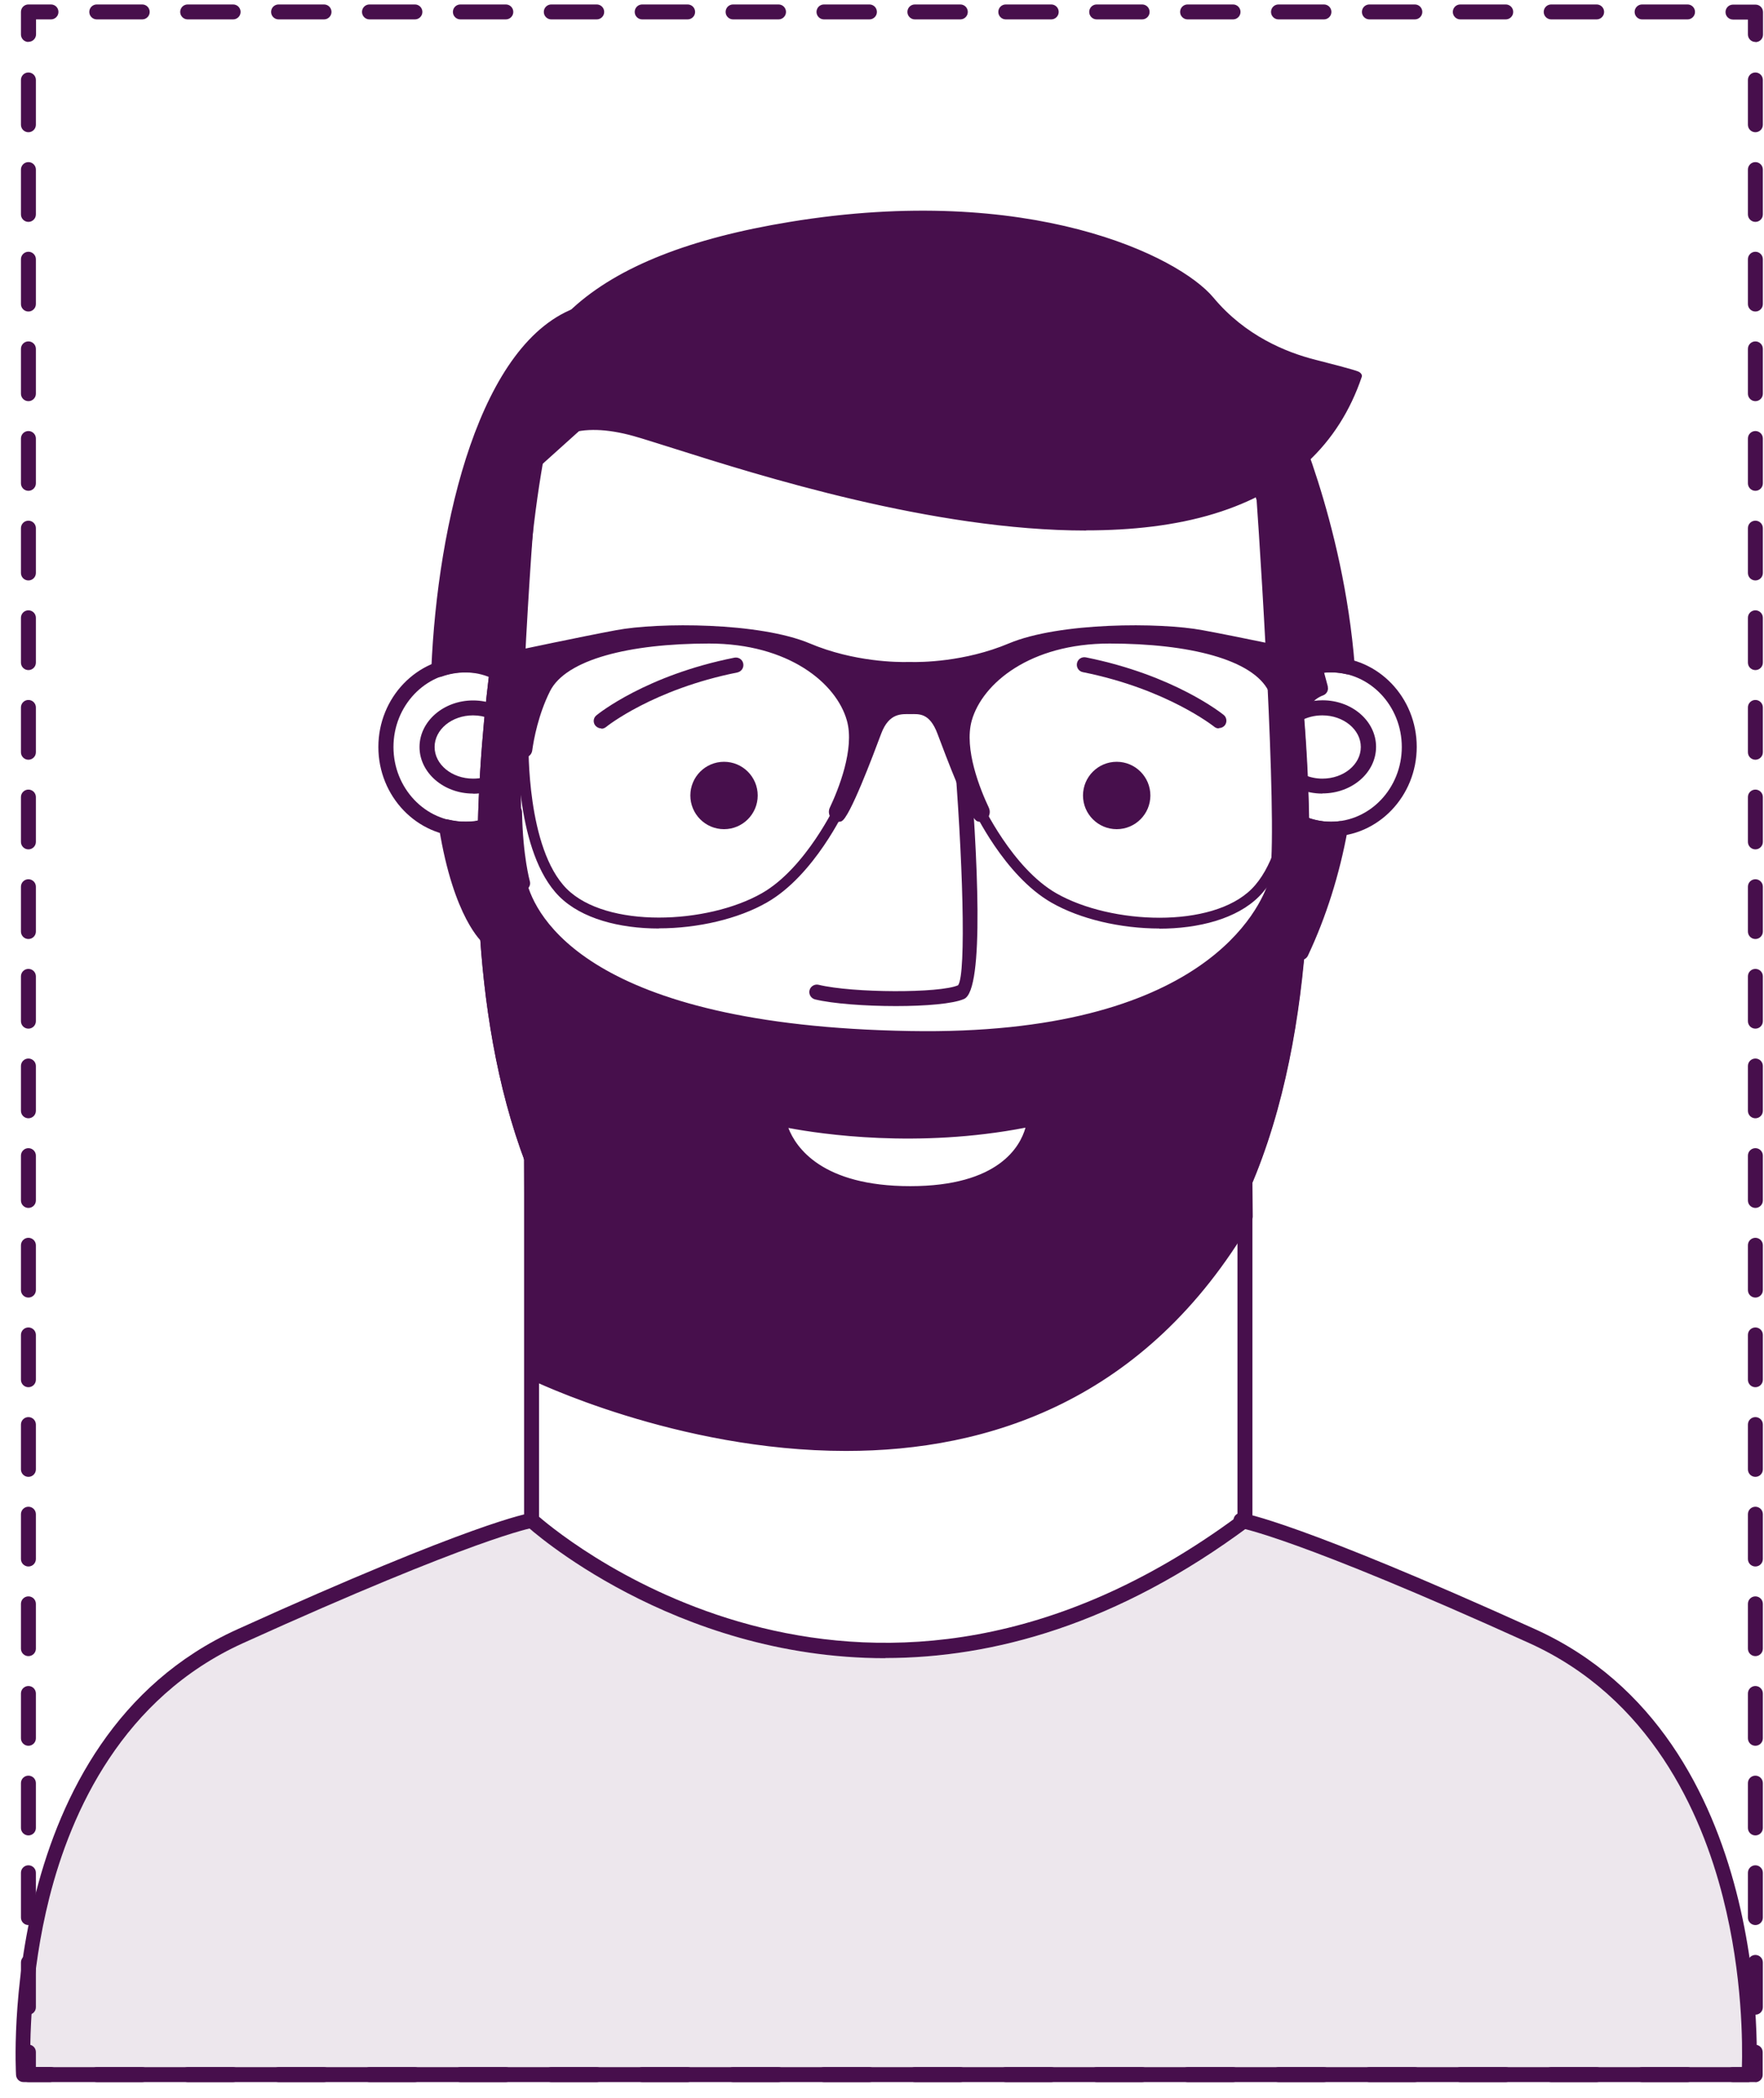 <svg width="111" height="132" viewBox="0 0 111 132" fill="none" xmlns="http://www.w3.org/2000/svg">
<path opacity="0.1" d="M109.628 130.05H1.938C1.898 128.68 1.878 124.29 3.128 119.38C4.498 113.98 7.728 106.81 15.318 103.37C28.118 97.57 32.408 96.38 33.328 96.16C34.648 97.3 43.318 104.33 55.728 104.32C62.398 104.32 70.148 102.28 78.408 96.19C79.588 96.49 84.048 97.82 96.268 103.36C103.858 106.8 107.088 113.96 108.458 119.37C109.698 124.28 109.688 128.67 109.648 130.04L109.628 130.05Z" fill="#470F4C"/>
<path d="M110.458 131H109.038C108.778 131 108.568 130.79 108.568 130.53C108.568 130.27 108.778 130.06 109.038 130.06H109.978V129.12C109.978 128.86 110.188 128.65 110.448 128.65C110.708 128.65 110.918 128.86 110.918 129.12V130.54C110.918 130.8 110.708 131.01 110.448 131.01L110.458 131Z" fill="#470F4C"/>
<path d="M106.189 131H103.329C103.069 131 102.859 130.79 102.859 130.53C102.859 130.27 103.069 130.06 103.329 130.06H106.189C106.449 130.06 106.659 130.27 106.659 130.53C106.659 130.79 106.449 131 106.189 131ZM100.469 131H97.609C97.349 131 97.139 130.79 97.139 130.53C97.139 130.27 97.349 130.06 97.609 130.06H100.469C100.729 130.06 100.939 130.27 100.939 130.53C100.939 130.79 100.729 131 100.469 131ZM94.749 131H91.889C91.629 131 91.419 130.79 91.419 130.53C91.419 130.27 91.629 130.06 91.889 130.06H94.749C95.009 130.06 95.219 130.27 95.219 130.53C95.219 130.79 95.009 131 94.749 131ZM89.029 131H86.169C85.909 131 85.699 130.79 85.699 130.53C85.699 130.27 85.909 130.06 86.169 130.06H89.029C89.289 130.06 89.499 130.27 89.499 130.53C89.499 130.79 89.289 131 89.029 131ZM83.309 131H80.449C80.189 131 79.979 130.79 79.979 130.53C79.979 130.27 80.189 130.06 80.449 130.06H83.309C83.569 130.06 83.779 130.27 83.779 130.53C83.779 130.79 83.569 131 83.309 131ZM77.589 131H74.729C74.469 131 74.259 130.79 74.259 130.53C74.259 130.27 74.469 130.06 74.729 130.06H77.589C77.849 130.06 78.059 130.27 78.059 130.53C78.059 130.79 77.849 131 77.589 131ZM71.869 131H69.009C68.749 131 68.539 130.79 68.539 130.53C68.539 130.27 68.749 130.06 69.009 130.06H71.869C72.129 130.06 72.339 130.27 72.339 130.53C72.339 130.79 72.129 131 71.869 131ZM66.149 131H63.289C63.029 131 62.819 130.79 62.819 130.53C62.819 130.27 63.029 130.06 63.289 130.06H66.149C66.409 130.06 66.619 130.27 66.619 130.53C66.619 130.79 66.409 131 66.149 131ZM60.429 131H57.569C57.309 131 57.099 130.79 57.099 130.53C57.099 130.27 57.309 130.06 57.569 130.06H60.429C60.689 130.06 60.899 130.27 60.899 130.53C60.899 130.79 60.689 131 60.429 131ZM54.709 131H51.849C51.589 131 51.379 130.79 51.379 130.53C51.379 130.27 51.589 130.06 51.849 130.06H54.709C54.969 130.06 55.179 130.27 55.179 130.53C55.179 130.79 54.969 131 54.709 131ZM48.989 131H46.129C45.869 131 45.659 130.79 45.659 130.53C45.659 130.27 45.869 130.06 46.129 130.06H48.989C49.249 130.06 49.459 130.27 49.459 130.53C49.459 130.79 49.249 131 48.989 131ZM43.269 131H40.409C40.149 131 39.939 130.79 39.939 130.53C39.939 130.27 40.149 130.06 40.409 130.06H43.269C43.529 130.06 43.739 130.27 43.739 130.53C43.739 130.79 43.529 131 43.269 131ZM37.549 131H34.689C34.429 131 34.219 130.79 34.219 130.53C34.219 130.27 34.429 130.06 34.689 130.06H37.549C37.809 130.06 38.019 130.27 38.019 130.53C38.019 130.79 37.809 131 37.549 131ZM31.829 131H28.969C28.709 131 28.499 130.79 28.499 130.53C28.499 130.27 28.709 130.06 28.969 130.06H31.829C32.089 130.06 32.299 130.27 32.299 130.53C32.299 130.79 32.089 131 31.829 131ZM26.109 131H23.249C22.989 131 22.779 130.79 22.779 130.53C22.779 130.27 22.989 130.06 23.249 130.06H26.109C26.369 130.06 26.579 130.27 26.579 130.53C26.579 130.79 26.369 131 26.109 131ZM20.389 131H17.529C17.269 131 17.059 130.79 17.059 130.53C17.059 130.27 17.269 130.06 17.529 130.06H20.389C20.649 130.06 20.859 130.27 20.859 130.53C20.859 130.79 20.649 131 20.389 131ZM14.669 131H11.809C11.549 131 11.339 130.79 11.339 130.53C11.339 130.27 11.549 130.06 11.809 130.06H14.669C14.929 130.06 15.139 130.27 15.139 130.53C15.139 130.79 14.929 131 14.669 131ZM8.949 131H6.089C5.829 131 5.619 130.79 5.619 130.53C5.619 130.27 5.829 130.06 6.089 130.06H8.949C9.209 130.06 9.419 130.27 9.419 130.53C9.419 130.79 9.209 131 8.949 131Z" fill="#470F4C"/>
<path d="M3.208 131H1.788C1.528 131 1.318 130.79 1.318 130.53V129.11C1.318 128.85 1.528 128.64 1.788 128.64C2.048 128.64 2.258 128.85 2.258 129.11V130.05H3.198C3.458 130.05 3.668 130.26 3.668 130.52C3.668 130.78 3.458 130.99 3.198 130.99L3.208 131Z" fill="#470F4C"/>
<path d="M1.788 126.76C1.528 126.76 1.318 126.55 1.318 126.29V123.47C1.318 123.21 1.528 123 1.788 123C2.048 123 2.258 123.21 2.258 123.47V126.29C2.258 126.55 2.048 126.76 1.788 126.76ZM1.788 121.12C1.528 121.12 1.318 120.91 1.318 120.65V117.83C1.318 117.57 1.528 117.36 1.788 117.36C2.048 117.36 2.258 117.57 2.258 117.83V120.65C2.258 120.91 2.048 121.12 1.788 121.12ZM1.788 115.48C1.528 115.48 1.318 115.27 1.318 115.01V112.19C1.318 111.93 1.528 111.72 1.788 111.72C2.048 111.72 2.258 111.93 2.258 112.19V115.01C2.258 115.27 2.048 115.48 1.788 115.48ZM1.788 109.84C1.528 109.84 1.318 109.63 1.318 109.37V106.55C1.318 106.29 1.528 106.08 1.788 106.08C2.048 106.08 2.258 106.29 2.258 106.55V109.37C2.258 109.63 2.048 109.84 1.788 109.84ZM1.788 104.2C1.528 104.2 1.318 103.99 1.318 103.73V100.91C1.318 100.65 1.528 100.44 1.788 100.44C2.048 100.44 2.258 100.65 2.258 100.91V103.73C2.258 103.99 2.048 104.2 1.788 104.2ZM1.788 98.56C1.528 98.56 1.318 98.35 1.318 98.09V95.27C1.318 95.01 1.528 94.8 1.788 94.8C2.048 94.8 2.258 95.01 2.258 95.27V98.09C2.258 98.35 2.048 98.56 1.788 98.56ZM1.788 92.92C1.528 92.92 1.318 92.71 1.318 92.45V89.63C1.318 89.37 1.528 89.16 1.788 89.16C2.048 89.16 2.258 89.37 2.258 89.63V92.45C2.258 92.71 2.048 92.92 1.788 92.92ZM1.788 87.28C1.528 87.28 1.318 87.07 1.318 86.81V83.99C1.318 83.73 1.528 83.52 1.788 83.52C2.048 83.52 2.258 83.73 2.258 83.99V86.81C2.258 87.07 2.048 87.28 1.788 87.28ZM1.788 81.64C1.528 81.64 1.318 81.43 1.318 81.17V78.35C1.318 78.09 1.528 77.88 1.788 77.88C2.048 77.88 2.258 78.09 2.258 78.35V81.17C2.258 81.43 2.048 81.64 1.788 81.64ZM1.788 76C1.528 76 1.318 75.79 1.318 75.53V72.71C1.318 72.45 1.528 72.24 1.788 72.24C2.048 72.24 2.258 72.45 2.258 72.71V75.53C2.258 75.79 2.048 76 1.788 76ZM1.788 70.36C1.528 70.36 1.318 70.15 1.318 69.89V67.07C1.318 66.81 1.528 66.6 1.788 66.6C2.048 66.6 2.258 66.81 2.258 67.07V69.89C2.258 70.15 2.048 70.36 1.788 70.36ZM1.788 64.72C1.528 64.72 1.318 64.51 1.318 64.25V61.43C1.318 61.17 1.528 60.96 1.788 60.96C2.048 60.96 2.258 61.17 2.258 61.43V64.25C2.258 64.51 2.048 64.72 1.788 64.72ZM1.788 59.08C1.528 59.08 1.318 58.87 1.318 58.61V55.79C1.318 55.53 1.528 55.32 1.788 55.32C2.048 55.32 2.258 55.53 2.258 55.79V58.61C2.258 58.87 2.048 59.08 1.788 59.08ZM1.788 53.44C1.528 53.44 1.318 53.23 1.318 52.97V50.15C1.318 49.89 1.528 49.68 1.788 49.68C2.048 49.68 2.258 49.89 2.258 50.15V52.97C2.258 53.23 2.048 53.44 1.788 53.44ZM1.788 47.8C1.528 47.8 1.318 47.59 1.318 47.33V44.51C1.318 44.25 1.528 44.04 1.788 44.04C2.048 44.04 2.258 44.25 2.258 44.51V47.33C2.258 47.59 2.048 47.8 1.788 47.8ZM1.788 42.16C1.528 42.16 1.318 41.95 1.318 41.69V38.87C1.318 38.61 1.528 38.4 1.788 38.4C2.048 38.4 2.258 38.61 2.258 38.87V41.69C2.258 41.95 2.048 42.16 1.788 42.16ZM1.788 36.52C1.528 36.52 1.318 36.31 1.318 36.05V33.23C1.318 32.97 1.528 32.76 1.788 32.76C2.048 32.76 2.258 32.97 2.258 33.23V36.05C2.258 36.31 2.048 36.52 1.788 36.52ZM1.788 30.88C1.528 30.88 1.318 30.67 1.318 30.41V27.59C1.318 27.33 1.528 27.12 1.788 27.12C2.048 27.12 2.258 27.33 2.258 27.59V30.41C2.258 30.67 2.048 30.88 1.788 30.88ZM1.788 25.24C1.528 25.24 1.318 25.03 1.318 24.77V21.95C1.318 21.69 1.528 21.48 1.788 21.48C2.048 21.48 2.258 21.69 2.258 21.95V24.77C2.258 25.03 2.048 25.24 1.788 25.24ZM1.788 19.6C1.528 19.6 1.318 19.39 1.318 19.13V16.31C1.318 16.05 1.528 15.84 1.788 15.84C2.048 15.84 2.258 16.05 2.258 16.31V19.13C2.258 19.39 2.048 19.6 1.788 19.6ZM1.788 13.96C1.528 13.96 1.318 13.75 1.318 13.49V10.67C1.318 10.41 1.528 10.2 1.788 10.2C2.048 10.2 2.258 10.41 2.258 10.67V13.49C2.258 13.75 2.048 13.96 1.788 13.96ZM1.788 8.32C1.528 8.32 1.318 8.11 1.318 7.85V5.03C1.318 4.77 1.528 4.56 1.788 4.56C2.048 4.56 2.258 4.77 2.258 5.03V7.85C2.258 8.11 2.048 8.32 1.788 8.32Z" fill="#470F4C"/>
<path d="M1.788 2.64C1.528 2.64 1.318 2.43 1.318 2.17V0.75C1.318 0.49 1.528 0.28 1.788 0.28H3.208C3.468 0.28 3.678 0.49 3.678 0.75C3.678 1.01 3.468 1.22 3.208 1.22H2.268V2.16C2.268 2.42 2.058 2.63 1.798 2.63L1.788 2.64Z" fill="#470F4C"/>
<path d="M106.189 1.22H103.329C103.069 1.22 102.859 1.01 102.859 0.75C102.859 0.49 103.069 0.28 103.329 0.28H106.189C106.449 0.28 106.659 0.49 106.659 0.75C106.659 1.01 106.449 1.22 106.189 1.22ZM100.469 1.22H97.609C97.349 1.22 97.139 1.01 97.139 0.75C97.139 0.49 97.349 0.28 97.609 0.28H100.469C100.729 0.28 100.939 0.49 100.939 0.75C100.939 1.01 100.729 1.22 100.469 1.22ZM94.749 1.22H91.889C91.629 1.22 91.419 1.01 91.419 0.75C91.419 0.49 91.629 0.28 91.889 0.28H94.749C95.009 0.28 95.219 0.49 95.219 0.75C95.219 1.01 95.009 1.22 94.749 1.22ZM89.029 1.22H86.169C85.909 1.22 85.699 1.01 85.699 0.75C85.699 0.49 85.909 0.28 86.169 0.28H89.029C89.289 0.28 89.499 0.49 89.499 0.75C89.499 1.01 89.289 1.22 89.029 1.22ZM83.309 1.22H80.449C80.189 1.22 79.979 1.01 79.979 0.75C79.979 0.49 80.189 0.28 80.449 0.28H83.309C83.569 0.28 83.779 0.49 83.779 0.75C83.779 1.01 83.569 1.22 83.309 1.22ZM77.589 1.22H74.729C74.469 1.22 74.259 1.01 74.259 0.75C74.259 0.49 74.469 0.28 74.729 0.28H77.589C77.849 0.28 78.059 0.49 78.059 0.75C78.059 1.01 77.849 1.22 77.589 1.22ZM71.869 1.22H69.009C68.749 1.22 68.539 1.01 68.539 0.75C68.539 0.49 68.749 0.28 69.009 0.28H71.869C72.129 0.28 72.339 0.49 72.339 0.75C72.339 1.01 72.129 1.22 71.869 1.22ZM66.149 1.22H63.289C63.029 1.22 62.819 1.01 62.819 0.75C62.819 0.49 63.029 0.28 63.289 0.28H66.149C66.409 0.28 66.619 0.49 66.619 0.75C66.619 1.01 66.409 1.22 66.149 1.22ZM60.429 1.22H57.569C57.309 1.22 57.099 1.01 57.099 0.75C57.099 0.49 57.309 0.28 57.569 0.28H60.429C60.689 0.28 60.899 0.49 60.899 0.75C60.899 1.01 60.689 1.22 60.429 1.22ZM54.709 1.22H51.849C51.589 1.22 51.379 1.01 51.379 0.75C51.379 0.49 51.589 0.28 51.849 0.28H54.709C54.969 0.28 55.179 0.49 55.179 0.75C55.179 1.01 54.969 1.22 54.709 1.22ZM48.989 1.22H46.129C45.869 1.22 45.659 1.01 45.659 0.75C45.659 0.49 45.869 0.28 46.129 0.28H48.989C49.249 0.28 49.459 0.49 49.459 0.75C49.459 1.01 49.249 1.22 48.989 1.22ZM43.269 1.22H40.409C40.149 1.22 39.939 1.01 39.939 0.75C39.939 0.49 40.149 0.28 40.409 0.28H43.269C43.529 0.28 43.739 0.49 43.739 0.75C43.739 1.01 43.529 1.22 43.269 1.22ZM37.549 1.22H34.689C34.429 1.22 34.219 1.01 34.219 0.75C34.219 0.49 34.429 0.28 34.689 0.28H37.549C37.809 0.28 38.019 0.49 38.019 0.75C38.019 1.01 37.809 1.22 37.549 1.22ZM31.829 1.22H28.969C28.709 1.22 28.499 1.01 28.499 0.75C28.499 0.49 28.709 0.28 28.969 0.28H31.829C32.089 0.28 32.299 0.49 32.299 0.75C32.299 1.01 32.089 1.22 31.829 1.22ZM26.109 1.22H23.249C22.989 1.22 22.779 1.01 22.779 0.75C22.779 0.49 22.989 0.28 23.249 0.28H26.109C26.369 0.28 26.579 0.49 26.579 0.75C26.579 1.01 26.369 1.22 26.109 1.22ZM20.389 1.22H17.529C17.269 1.22 17.059 1.01 17.059 0.75C17.059 0.49 17.269 0.28 17.529 0.28H20.389C20.649 0.28 20.859 0.49 20.859 0.75C20.859 1.01 20.649 1.22 20.389 1.22ZM14.669 1.22H11.809C11.549 1.22 11.339 1.01 11.339 0.75C11.339 0.49 11.549 0.28 11.809 0.28H14.669C14.929 0.28 15.139 0.49 15.139 0.75C15.139 1.01 14.929 1.22 14.669 1.22ZM8.949 1.22H6.089C5.829 1.22 5.619 1.01 5.619 0.75C5.619 0.49 5.829 0.28 6.089 0.28H8.949C9.209 0.28 9.419 0.49 9.419 0.75C9.419 1.01 9.209 1.22 8.949 1.22Z" fill="#470F4C"/>
<path d="M110.458 2.64C110.198 2.64 109.988 2.43 109.988 2.17V1.23H109.048C108.788 1.23 108.578 1.02 108.578 0.76C108.578 0.5 108.788 0.29 109.048 0.29H110.468C110.728 0.29 110.938 0.5 110.938 0.76V2.18C110.938 2.44 110.728 2.65 110.468 2.65L110.458 2.64Z" fill="#470F4C"/>
<path d="M110.458 126.76C110.198 126.76 109.988 126.55 109.988 126.29V123.47C109.988 123.21 110.198 123 110.458 123C110.718 123 110.928 123.21 110.928 123.47V126.29C110.928 126.55 110.718 126.76 110.458 126.76ZM110.458 121.12C110.198 121.12 109.988 120.91 109.988 120.65V117.83C109.988 117.57 110.198 117.36 110.458 117.36C110.718 117.36 110.928 117.57 110.928 117.83V120.65C110.928 120.91 110.718 121.12 110.458 121.12ZM110.458 115.48C110.198 115.48 109.988 115.27 109.988 115.01V112.19C109.988 111.93 110.198 111.72 110.458 111.72C110.718 111.72 110.928 111.93 110.928 112.19V115.01C110.928 115.27 110.718 115.48 110.458 115.48ZM110.458 109.84C110.198 109.84 109.988 109.63 109.988 109.37V106.55C109.988 106.29 110.198 106.08 110.458 106.08C110.718 106.08 110.928 106.29 110.928 106.55V109.37C110.928 109.63 110.718 109.84 110.458 109.84ZM110.458 104.2C110.198 104.2 109.988 103.99 109.988 103.73V100.91C109.988 100.65 110.198 100.44 110.458 100.44C110.718 100.44 110.928 100.65 110.928 100.91V103.73C110.928 103.99 110.718 104.2 110.458 104.2ZM110.458 98.56C110.198 98.56 109.988 98.35 109.988 98.09V95.27C109.988 95.01 110.198 94.8 110.458 94.8C110.718 94.8 110.928 95.01 110.928 95.27V98.09C110.928 98.35 110.718 98.56 110.458 98.56ZM110.458 92.92C110.198 92.92 109.988 92.71 109.988 92.45V89.63C109.988 89.37 110.198 89.16 110.458 89.16C110.718 89.16 110.928 89.37 110.928 89.63V92.45C110.928 92.71 110.718 92.92 110.458 92.92ZM110.458 87.28C110.198 87.28 109.988 87.07 109.988 86.81V83.99C109.988 83.73 110.198 83.52 110.458 83.52C110.718 83.52 110.928 83.73 110.928 83.99V86.81C110.928 87.07 110.718 87.28 110.458 87.28ZM110.458 81.64C110.198 81.64 109.988 81.43 109.988 81.17V78.35C109.988 78.09 110.198 77.88 110.458 77.88C110.718 77.88 110.928 78.09 110.928 78.35V81.17C110.928 81.43 110.718 81.64 110.458 81.64ZM110.458 76C110.198 76 109.988 75.79 109.988 75.53V72.71C109.988 72.45 110.198 72.24 110.458 72.24C110.718 72.24 110.928 72.45 110.928 72.71V75.53C110.928 75.79 110.718 76 110.458 76ZM110.458 70.36C110.198 70.36 109.988 70.15 109.988 69.89V67.07C109.988 66.81 110.198 66.6 110.458 66.6C110.718 66.6 110.928 66.81 110.928 67.07V69.89C110.928 70.15 110.718 70.36 110.458 70.36ZM110.458 64.72C110.198 64.72 109.988 64.51 109.988 64.25V61.43C109.988 61.17 110.198 60.96 110.458 60.96C110.718 60.96 110.928 61.17 110.928 61.43V64.25C110.928 64.51 110.718 64.72 110.458 64.72ZM110.458 59.08C110.198 59.08 109.988 58.87 109.988 58.61V55.79C109.988 55.53 110.198 55.32 110.458 55.32C110.718 55.32 110.928 55.53 110.928 55.79V58.61C110.928 58.87 110.718 59.08 110.458 59.08ZM110.458 53.44C110.198 53.44 109.988 53.23 109.988 52.97V50.15C109.988 49.89 110.198 49.68 110.458 49.68C110.718 49.68 110.928 49.89 110.928 50.15V52.97C110.928 53.23 110.718 53.44 110.458 53.44ZM110.458 47.8C110.198 47.8 109.988 47.59 109.988 47.33V44.51C109.988 44.25 110.198 44.04 110.458 44.04C110.718 44.04 110.928 44.25 110.928 44.51V47.33C110.928 47.59 110.718 47.8 110.458 47.8ZM110.458 42.16C110.198 42.16 109.988 41.95 109.988 41.69V38.87C109.988 38.61 110.198 38.4 110.458 38.4C110.718 38.4 110.928 38.61 110.928 38.87V41.69C110.928 41.95 110.718 42.16 110.458 42.16ZM110.458 36.52C110.198 36.52 109.988 36.31 109.988 36.05V33.23C109.988 32.97 110.198 32.76 110.458 32.76C110.718 32.76 110.928 32.97 110.928 33.23V36.05C110.928 36.31 110.718 36.52 110.458 36.52ZM110.458 30.88C110.198 30.88 109.988 30.67 109.988 30.41V27.59C109.988 27.33 110.198 27.12 110.458 27.12C110.718 27.12 110.928 27.33 110.928 27.59V30.41C110.928 30.67 110.718 30.88 110.458 30.88ZM110.458 25.24C110.198 25.24 109.988 25.03 109.988 24.77V21.95C109.988 21.69 110.198 21.48 110.458 21.48C110.718 21.48 110.928 21.69 110.928 21.95V24.77C110.928 25.03 110.718 25.24 110.458 25.24ZM110.458 19.6C110.198 19.6 109.988 19.39 109.988 19.13V16.31C109.988 16.05 110.198 15.84 110.458 15.84C110.718 15.84 110.928 16.05 110.928 16.31V19.13C110.928 19.39 110.718 19.6 110.458 19.6ZM110.458 13.96C110.198 13.96 109.988 13.75 109.988 13.49V10.67C109.988 10.41 110.198 10.2 110.458 10.2C110.718 10.2 110.928 10.41 110.928 10.67V13.49C110.928 13.75 110.718 13.96 110.458 13.96ZM110.458 8.32C110.198 8.32 109.988 8.11 109.988 7.85V5.03C109.988 4.77 110.198 4.56 110.458 4.56C110.718 4.56 110.928 4.77 110.928 5.03V7.85C110.928 8.11 110.718 8.32 110.458 8.32Z" fill="#470F4C"/>
<path d="M45.56 51.71C46.471 51.71 47.21 50.971 47.21 50.06C47.21 49.149 46.471 48.41 45.56 48.41C44.649 48.41 43.91 49.149 43.91 50.06C43.91 50.971 44.649 51.71 45.56 51.71Z" fill="#470F4C"/>
<path d="M45.559 52.17C44.389 52.17 43.44 51.22 43.44 50.05C43.44 48.88 44.389 47.93 45.559 47.93C46.729 47.93 47.679 48.88 47.679 50.05C47.679 51.22 46.729 52.17 45.559 52.17ZM45.559 48.88C44.909 48.88 44.389 49.41 44.389 50.05C44.389 50.69 44.919 51.22 45.559 51.22C46.199 51.22 46.73 50.69 46.73 50.05C46.73 49.41 46.199 48.88 45.559 48.88Z" fill="#470F4C"/>
<path d="M70.269 51.71C71.18 51.71 71.919 50.971 71.919 50.06C71.919 49.149 71.18 48.41 70.269 48.41C69.358 48.41 68.619 49.149 68.619 50.06C68.619 50.971 69.358 51.71 70.269 51.71Z" fill="#470F4C"/>
<path d="M70.268 52.17C69.098 52.17 68.148 51.22 68.148 50.05C68.148 48.88 69.098 47.93 70.268 47.93C71.438 47.93 72.388 48.88 72.388 50.05C72.388 51.22 71.438 52.17 70.268 52.17ZM70.268 48.88C69.618 48.88 69.098 49.41 69.098 50.05C69.098 50.69 69.628 51.22 70.268 51.22C70.908 51.22 71.438 50.69 71.438 50.05C71.438 49.41 70.908 48.88 70.268 48.88Z" fill="#470F4C"/>
<path d="M56.479 89.08C48.159 89.08 41.689 86.25 37.239 80.68C30.929 72.78 29.859 60.68 30.069 51.92C30.289 42.77 31.909 35.26 32.039 34.71L32.509 29.57C32.519 29.45 32.579 29.34 32.659 29.26L37.359 25.03C37.459 24.94 37.599 24.9 37.739 24.91L79.579 30.32C79.779 30.35 79.939 30.49 79.979 30.68C79.999 30.76 81.959 39.31 82.329 49.68C82.679 59.3 81.709 72.5 75.089 80.83C70.739 86.3 64.479 89.08 56.479 89.08ZM33.429 29.84L32.979 34.83C32.979 34.83 32.979 34.87 32.979 34.89C32.909 35.19 26.239 65.37 37.989 80.09C42.249 85.43 48.479 88.14 56.489 88.14C64.499 88.14 70.199 85.49 74.359 80.25C86.059 65.53 79.879 34.7 79.129 31.21L37.829 25.87L33.429 29.83V29.84Z" fill="#470F4C"/>
<path d="M55.709 104.33C42.319 104.33 33.258 96.13 33.129 96C33.029 95.91 32.978 95.79 32.978 95.65V72.61C32.978 72.35 33.188 72.14 33.449 72.14C33.709 72.14 33.919 72.35 33.919 72.61V95.43C35.798 97.05 54.779 112.45 77.868 95.41V74.02C77.868 73.76 78.079 73.55 78.338 73.55C78.599 73.55 78.808 73.76 78.808 74.02V95.64C78.808 95.79 78.739 95.93 78.618 96.02C70.269 102.24 62.438 104.32 55.699 104.32L55.709 104.33Z" fill="#470F4C"/>
<path d="M56.479 88.61C43.539 88.61 36.789 81.73 33.449 72.88C33.469 76.57 33.519 86.14 33.519 86.33C33.519 86.33 63.759 101.46 78.339 76.54L78.319 74.38C74.819 82.56 68.259 88.61 56.479 88.61Z" fill="#470F4C"/>
<path d="M53.228 91.29C42.599 91.29 33.478 86.84 33.309 86.76C33.148 86.68 33.048 86.52 33.048 86.34C33.048 86.15 32.998 76.58 32.978 72.89C32.978 72.66 33.139 72.46 33.368 72.42C33.589 72.38 33.819 72.5 33.898 72.72C37.758 82.95 45.358 88.14 56.489 88.14C66.739 88.14 73.939 83.45 77.898 74.2C77.989 73.99 78.198 73.88 78.428 73.92C78.648 73.96 78.808 74.16 78.808 74.38L78.829 76.54C78.829 76.62 78.808 76.71 78.769 76.78C72.109 88.17 62.148 91.29 53.248 91.29H53.228ZM33.989 86.03C36.319 87.11 53.709 94.67 67.609 86.8C64.398 88.31 60.688 89.07 56.478 89.07C45.748 89.07 38.178 84.43 33.938 75.26C33.959 79.11 33.989 84.68 33.998 86.03H33.989Z" fill="#470F4C"/>
<path d="M29.289 41.83C30.629 41.83 31.539 42.09 32.449 42.95C32.639 34.59 33.779 24.51 36.579 19.74C30.969 21.62 28.049 32.2 27.629 42.12C28.149 41.94 28.709 41.83 29.289 41.83Z" fill="#470F4C"/>
<path d="M32.44 43.42C32.319 43.42 32.19 43.37 32.099 43.29C31.34 42.57 30.57 42.31 29.279 42.31C28.779 42.31 28.27 42.4 27.79 42.57C27.64 42.62 27.47 42.6 27.34 42.51C27.209 42.42 27.13 42.27 27.14 42.11C27.529 32.89 30.189 21.39 36.41 19.3C36.599 19.23 36.809 19.3 36.94 19.44C37.069 19.59 37.09 19.8 36.989 19.98C34.679 23.92 33.16 32.52 32.919 42.97C32.919 43.16 32.8 43.33 32.62 43.4C32.559 43.42 32.499 43.44 32.429 43.44L32.44 43.42ZM29.279 41.36C30.41 41.36 31.239 41.55 31.97 41.99C32.109 37.49 32.739 26.78 35.48 20.77C31.009 23.58 28.59 32.8 28.13 41.47C28.509 41.39 28.89 41.35 29.27 41.35L29.279 41.36Z" fill="#470F4C"/>
<path d="M29.289 52.17C28.889 52.17 28.499 52.12 28.119 52.03C29.029 57.58 30.749 58.99 30.749 58.99L32.889 55.58C32.889 55.58 32.429 54.02 32.379 51.11C31.469 51.96 30.629 52.17 29.299 52.17H29.289Z" fill="#470F4C"/>
<path d="M30.739 59.46C30.629 59.46 30.509 59.42 30.419 59.35C30.339 59.29 28.549 57.77 27.629 52.1C27.599 51.94 27.659 51.79 27.779 51.68C27.899 51.57 28.069 51.53 28.229 51.57C28.589 51.65 28.939 51.7 29.279 51.7C30.599 51.7 31.269 51.48 32.019 50.77C32.159 50.64 32.369 50.6 32.549 50.67C32.729 50.74 32.849 50.91 32.849 51.1C32.899 53.89 33.339 55.43 33.339 55.44C33.379 55.57 33.359 55.7 33.289 55.81L31.149 59.22C31.079 59.34 30.949 59.42 30.809 59.44C30.779 59.44 30.759 59.44 30.729 59.44L30.739 59.46ZM28.709 52.61C29.309 55.83 30.179 57.46 30.679 58.17L32.349 55.5C32.239 55.05 31.999 53.88 31.909 52.05C31.109 52.52 30.279 52.64 29.289 52.64C29.099 52.64 28.909 52.63 28.719 52.61H28.709Z" fill="#470F4C"/>
<path d="M84.341 52.13C84.151 52.15 83.951 52.17 83.751 52.17C83.151 52.17 82.581 52.05 82.051 51.85C82.091 56.55 81.871 59.93 81.871 59.93C83.081 57.36 83.861 54.74 84.341 52.13Z" fill="#470F4C"/>
<path d="M81.87 60.4C81.87 60.4 81.79 60.4 81.75 60.39C81.53 60.33 81.38 60.13 81.4 59.9C81.4 59.87 81.62 56.48 81.58 51.86C81.58 51.7 81.65 51.56 81.78 51.47C81.91 51.38 82.07 51.36 82.22 51.42C82.89 51.68 83.61 51.76 84.28 51.67C84.43 51.65 84.58 51.71 84.68 51.81C84.78 51.92 84.83 52.07 84.8 52.22C84.29 55.02 83.45 57.69 82.3 60.13C82.22 60.3 82.05 60.4 81.87 60.4ZM82.53 52.49C82.53 54.37 82.5 56.02 82.46 57.28C83 55.79 83.44 54.24 83.76 52.64C83.35 52.64 82.94 52.59 82.54 52.49H82.53Z" fill="#470F4C"/>
<path d="M83.751 41.83C84.111 41.83 84.461 41.87 84.791 41.95C84.061 32.72 80.691 25.61 80.691 25.61L78.811 29.41C80.32 32.94 81.15 37.67 81.591 42.36C82.24 42.03 82.971 41.83 83.751 41.83Z" fill="#470F4C"/>
<path d="M81.59 42.83C81.51 42.83 81.43 42.81 81.36 42.77C81.22 42.69 81.13 42.56 81.12 42.4C80.61 36.97 79.68 32.66 78.38 29.6C78.33 29.47 78.33 29.33 78.39 29.21L80.27 25.41C80.35 25.25 80.51 25.15 80.69 25.15C80.87 25.15 81.04 25.26 81.11 25.42C81.14 25.49 84.53 32.72 85.25 41.92C85.26 42.07 85.2 42.22 85.09 42.31C84.98 42.41 84.82 42.45 84.68 42.41C83.69 42.19 82.7 42.32 81.8 42.78C81.73 42.81 81.66 42.83 81.58 42.83H81.59ZM79.33 29.43C80.58 32.44 81.48 36.56 82 41.67C82.73 41.41 83.49 41.31 84.27 41.39C83.64 34.52 81.55 28.88 80.66 26.74L79.33 29.43Z" fill="#470F4C"/>
<path d="M29.22 42.3C28.96 42.3 28.75 42.08 28.75 41.82C28.86 34.24 32.45 26.74 32.6 26.43C32.71 26.2 33 26.1 33.23 26.21C33.46 26.32 33.56 26.61 33.45 26.84C33.41 26.92 29.8 34.47 29.69 41.83C29.69 42.09 29.48 42.3 29.22 42.3Z" fill="#470F4C"/>
<path d="M30.539 56.05C30.539 56.05 30.489 56.05 30.459 56.05C28.969 55.8 28.769 52.8 28.739 52.2C28.729 51.94 28.929 51.72 29.189 51.71C29.469 51.71 29.669 51.9 29.679 52.16C29.739 53.5 30.129 55.04 30.609 55.12C30.869 55.16 31.039 55.41 30.999 55.66C30.959 55.89 30.759 56.06 30.529 56.06L30.539 56.05Z" fill="#470F4C"/>
<path d="M37.839 45.83C37.699 45.83 37.569 45.77 37.469 45.66C37.299 45.46 37.329 45.16 37.539 45C37.659 44.9 40.669 42.48 46.209 41.38C46.469 41.33 46.719 41.49 46.769 41.75C46.819 42.01 46.659 42.25 46.399 42.31C41.089 43.37 38.169 45.71 38.139 45.74C38.049 45.81 37.949 45.85 37.839 45.85V45.83Z" fill="#470F4C"/>
<path d="M76.699 45.83C76.599 45.83 76.489 45.8 76.399 45.72C76.369 45.7 73.429 43.35 68.139 42.29C67.879 42.24 67.719 41.99 67.769 41.73C67.819 41.47 68.069 41.31 68.329 41.36C73.869 42.47 76.869 44.88 76.999 44.98C77.199 45.14 77.229 45.44 77.069 45.64C76.979 45.75 76.839 45.81 76.699 45.81V45.83Z" fill="#470F4C"/>
<path d="M56.378 63.3C54.448 63.3 52.398 63.15 51.288 62.88C51.038 62.82 50.878 62.56 50.938 62.31C50.998 62.06 51.258 61.9 51.508 61.96C53.648 62.48 59.148 62.5 60.288 61.99C60.818 61.28 60.578 53.79 60.008 46.99C59.988 46.73 60.178 46.5 60.438 46.48C60.698 46.46 60.928 46.65 60.948 46.91C61.528 53.86 61.958 62.28 60.668 62.85C59.978 63.16 58.228 63.3 56.368 63.3H56.378Z" fill="#470F4C"/>
<path d="M79.518 30.78C79.518 30.78 81.088 53.11 80.308 55.58C79.528 58.05 75.288 65.65 57.288 65.34C39.888 65.04 33.768 59.85 32.698 55.58C31.628 51.31 33.198 31.77 33.198 31.77L32.508 34.78C32.508 34.78 20.288 88.61 56.488 88.61C92.688 88.61 79.528 30.79 79.528 30.79L79.518 30.78ZM57.278 75.1C49.468 75.1 48.958 70.35 48.958 70.35C48.958 70.35 56.478 72.2 65.098 70.35C65.098 70.35 65.088 75.1 57.278 75.1Z" fill="#470F4C"/>
<path d="M56.479 89.08C48.159 89.08 41.689 86.25 37.239 80.68C30.929 72.78 29.859 60.68 30.069 51.92C30.299 42.47 32.029 34.76 32.039 34.68L32.729 31.67C32.779 31.43 33.019 31.27 33.259 31.31C33.499 31.35 33.679 31.57 33.659 31.81C33.639 32 32.109 51.32 33.139 55.47C33.669 57.59 36.969 64.53 57.279 64.87C75.809 65.19 79.329 57.07 79.839 55.44C80.459 53.49 79.469 37 79.029 30.82C79.009 30.57 79.189 30.36 79.429 30.32C79.679 30.28 79.909 30.44 79.959 30.68C79.979 30.76 81.939 39.31 82.309 49.68C82.659 59.3 81.689 72.5 75.069 80.83C70.719 86.3 64.459 89.08 56.459 89.08H56.479ZM32.239 38.86C30.869 47.59 28.779 68.57 37.979 80.09C42.239 85.43 48.469 88.14 56.479 88.14C64.489 88.14 70.189 85.49 74.349 80.25C82.719 69.72 81.939 50.96 80.549 39.85C80.909 46.38 81.219 54.26 80.749 55.73C80.199 57.47 76.459 66.14 57.269 65.82C36.869 65.47 32.959 58.63 32.229 55.7C31.569 53.06 31.879 44.94 32.229 38.87L32.239 38.86ZM57.279 75.57C49.139 75.57 48.509 70.61 48.489 70.4C48.469 70.25 48.529 70.1 48.649 69.99C48.769 69.89 48.919 69.85 49.069 69.89C49.139 69.91 56.589 71.69 64.999 69.89C65.139 69.86 65.289 69.89 65.399 69.98C65.509 70.07 65.579 70.21 65.569 70.35C65.569 70.4 65.459 75.57 57.279 75.57ZM49.609 70.97C50.079 72.19 51.719 74.63 57.279 74.63C62.839 74.63 64.199 72.13 64.529 70.95C57.759 72.26 51.699 71.36 49.619 70.97H49.609Z" fill="#470F4C"/>
<path d="M83.748 52.64C83.018 52.64 82.308 52.49 81.638 52.19C81.398 52.08 81.288 51.81 81.398 51.57C81.508 51.33 81.778 51.22 82.018 51.33C82.568 51.57 83.148 51.7 83.748 51.7C86.208 51.7 88.208 49.59 88.208 47C88.208 44.41 86.208 42.3 83.748 42.3C83.068 42.3 82.408 42.46 81.798 42.77C81.568 42.89 81.278 42.8 81.158 42.56C81.038 42.33 81.128 42.04 81.368 41.92C82.108 41.54 82.908 41.35 83.738 41.35C86.718 41.35 89.148 43.88 89.148 46.99C89.148 50.1 86.718 52.63 83.738 52.63L83.748 52.64Z" fill="#470F4C"/>
<path d="M83.199 49.93C82.689 49.93 82.199 49.83 81.739 49.64C81.499 49.54 81.389 49.26 81.489 49.02C81.589 48.78 81.869 48.67 82.109 48.77C82.449 48.91 82.819 48.99 83.209 48.99C84.549 48.99 85.629 48.1 85.629 47C85.629 45.9 84.539 45.01 83.209 45.01C82.709 45.01 82.239 45.13 81.829 45.36C81.599 45.49 81.309 45.41 81.189 45.18C81.059 44.95 81.139 44.66 81.369 44.54C81.919 44.23 82.559 44.06 83.219 44.06C85.079 44.06 86.589 45.37 86.589 46.99C86.589 48.61 85.079 49.92 83.219 49.92L83.199 49.93Z" fill="#470F4C"/>
<path d="M29.219 52.64C26.239 52.64 23.809 50.11 23.809 47C23.809 43.89 26.239 41.36 29.219 41.36C29.939 41.36 30.649 41.51 31.309 41.8C31.549 41.9 31.659 42.18 31.549 42.42C31.449 42.66 31.169 42.77 30.929 42.66C30.389 42.42 29.809 42.3 29.219 42.3C26.759 42.3 24.759 44.41 24.759 47C24.759 49.59 26.759 51.7 29.219 51.7C29.689 51.7 30.009 51.66 30.379 51.54C30.629 51.46 30.889 51.6 30.969 51.85C31.049 52.1 30.909 52.36 30.659 52.44C30.189 52.59 29.779 52.64 29.209 52.64H29.219Z" fill="#470F4C"/>
<path d="M29.768 49.93C27.908 49.93 26.398 48.61 26.398 47C26.398 45.39 27.908 44.07 29.768 44.07C30.258 44.07 30.729 44.16 31.169 44.34C31.409 44.44 31.528 44.71 31.428 44.95C31.328 45.19 31.058 45.31 30.819 45.21C30.488 45.08 30.138 45.01 29.768 45.01C28.428 45.01 27.348 45.9 27.348 47C27.348 48.1 28.438 48.99 29.768 48.99C29.988 48.99 30.208 48.97 30.418 48.92C30.668 48.86 30.928 49.02 30.988 49.27C31.048 49.52 30.888 49.78 30.638 49.84C30.358 49.9 30.068 49.94 29.778 49.94L29.768 49.93Z" fill="#470F4C"/>
<path d="M110.079 131H1.479C1.229 131 1.029 130.81 1.009 130.56C0.999 130.35 -0.251 109.39 14.919 102.52C29.849 95.75 33.249 95.22 33.379 95.2C33.639 95.16 33.879 95.34 33.909 95.6C33.949 95.86 33.769 96.1 33.509 96.13C33.509 96.13 29.999 96.72 15.299 103.38C7.709 106.82 4.479 113.98 3.109 119.39C1.869 124.3 1.879 128.69 1.919 130.06H109.609C109.649 128.69 109.669 124.3 108.419 119.39C107.049 113.99 103.819 106.82 96.229 103.38C81.529 96.72 78.049 96.14 78.019 96.13C77.759 96.09 77.579 95.85 77.619 95.59C77.659 95.33 77.889 95.16 78.149 95.19C78.289 95.21 81.679 95.75 96.609 102.51C111.779 109.38 110.529 130.34 110.519 130.55C110.499 130.8 110.299 130.99 110.049 130.99L110.079 131Z" fill="#470F4C"/>
<path d="M32.779 29.85C32.779 29.85 33.779 25.4 40.049 27.15C46.319 28.9 79.169 41.44 85.189 23.66C85.189 23.66 85.059 23.58 82.559 22.95C81.089 22.58 78.169 21.6 75.909 18.9C73.649 16.2 64.369 11.91 49.829 14.29C35.289 16.67 32.279 23.03 32.779 29.86V29.85Z" fill="#470F4C"/>
<path d="M68.34 33.38C58.71 33.38 47.78 29.92 42.41 28.22C41.32 27.88 40.46 27.6 39.85 27.43C38.19 26.97 36.8 26.93 35.7 27.31C33.72 28.01 33.28 29.86 33.28 29.88C33.24 30.04 33.02 30.16 32.76 30.15C32.5 30.15 32.29 30.01 32.28 29.85C31.63 21.06 37.17 16.01 49.71 13.96C64.77 11.49 74.17 16.1 76.36 18.73C78.36 21.13 80.94 22.17 82.75 22.63C85.35 23.29 85.48 23.37 85.55 23.42C85.67 23.5 85.72 23.61 85.69 23.71C84.24 27.99 81.12 30.88 76.41 32.32C73.96 33.07 71.21 33.37 68.34 33.37V33.38ZM37.37 26.42C38.25 26.42 39.22 26.56 40.26 26.85C40.89 27.03 41.76 27.3 42.86 27.65C49.7 29.81 65.7 34.88 75.97 31.75C80.3 30.43 83.2 27.76 84.62 23.82C84.33 23.74 83.68 23.56 82.38 23.23C80.41 22.73 77.62 21.6 75.48 19.03C73.41 16.56 64.46 12.21 49.97 14.58C38.84 16.4 33.48 20.7 33.25 28.05C33.69 27.56 34.32 27.07 35.22 26.75C35.87 26.52 36.59 26.41 37.38 26.41L37.37 26.42Z" fill="#470F4C"/>
<path d="M41.47 58.42C38.98 58.42 36.59 57.8 35.19 56.4C32.45 53.66 32.58 47.09 32.59 46.81C32.59 46.63 32.75 46.48 32.93 46.48C33.11 46.48 33.26 46.64 33.26 46.82C33.26 46.89 33.13 53.38 35.66 55.92C38.16 58.42 44.5 58.16 47.94 56.2C50.73 54.61 52.62 50.55 52.64 50.51C52.72 50.34 52.92 50.27 53.08 50.35C53.25 50.43 53.32 50.63 53.24 50.79C53.16 50.96 51.24 55.08 48.26 56.78C46.45 57.82 43.9 58.41 41.46 58.41L41.47 58.42Z" fill="#470F4C"/>
<path d="M83.559 43.21L83.079 41.42C83.039 41.25 82.899 41.13 82.739 41.09C81.699 40.87 77.959 40.07 75.669 39.65C72.999 39.15 66.659 39.15 63.489 40.48C60.689 41.66 57.899 41.67 57.279 41.65C57.279 41.65 57.259 41.65 57.219 41.65C57.179 41.65 57.159 41.65 57.159 41.65C56.539 41.67 53.739 41.66 50.949 40.48C47.779 39.15 41.439 39.15 38.769 39.65C36.519 40.07 32.849 40.85 31.749 41.08C31.549 41.12 31.389 41.27 31.339 41.47L30.899 43.14C30.829 43.4 30.969 43.68 31.219 43.78C32.539 44.31 32.569 46.17 32.499 47.11C32.479 47.38 32.669 47.62 32.929 47.66C33.209 47.69 33.449 47.5 33.489 47.23C33.589 46.5 33.879 44.95 34.609 43.49C35.609 41.49 39.609 40.49 44.619 40.49C49.629 40.49 52.629 42.99 53.289 45.33C53.799 47.12 52.739 49.71 52.219 50.81C51.999 51.27 52.409 51.81 52.899 51.69C52.919 51.69 52.939 51.69 52.949 51.67C53.449 51.5 54.949 47.5 55.449 46.16C55.949 44.83 56.749 44.93 57.299 44.93C57.819 44.93 58.489 44.83 58.989 46.16C59.489 47.49 60.989 51.5 61.489 51.67C61.509 51.67 61.529 51.68 61.539 51.69C62.039 51.81 62.439 51.28 62.219 50.81C61.699 49.71 60.639 47.13 61.149 45.33C61.819 42.99 64.819 40.49 69.819 40.49C74.819 40.49 78.829 41.49 79.829 43.49C80.559 44.95 80.849 46.5 80.949 47.23C80.979 47.48 81.189 47.66 81.439 47.66C81.729 47.66 81.959 47.41 81.929 47.12C81.849 46.17 81.879 44.26 83.259 43.75C83.479 43.67 83.609 43.43 83.549 43.21H83.559Z" fill="#470F4C"/>
<path d="M72.96 58.42C70.52 58.42 67.97 57.83 66.16 56.79C63.19 55.09 61.27 50.98 61.18 50.8C61.1 50.63 61.18 50.43 61.34 50.36C61.51 50.28 61.71 50.36 61.78 50.52C61.8 50.56 63.69 54.62 66.48 56.21C69.92 58.17 76.26 58.43 78.76 55.93C81.3 53.39 81.17 46.9 81.16 46.83C81.16 46.65 81.3 46.49 81.49 46.49C81.67 46.49 81.82 46.63 81.82 46.82C81.82 47.1 81.96 53.67 79.22 56.41C77.82 57.81 75.43 58.43 72.94 58.43L72.96 58.42Z" fill="#470F4C"/>
</svg>
